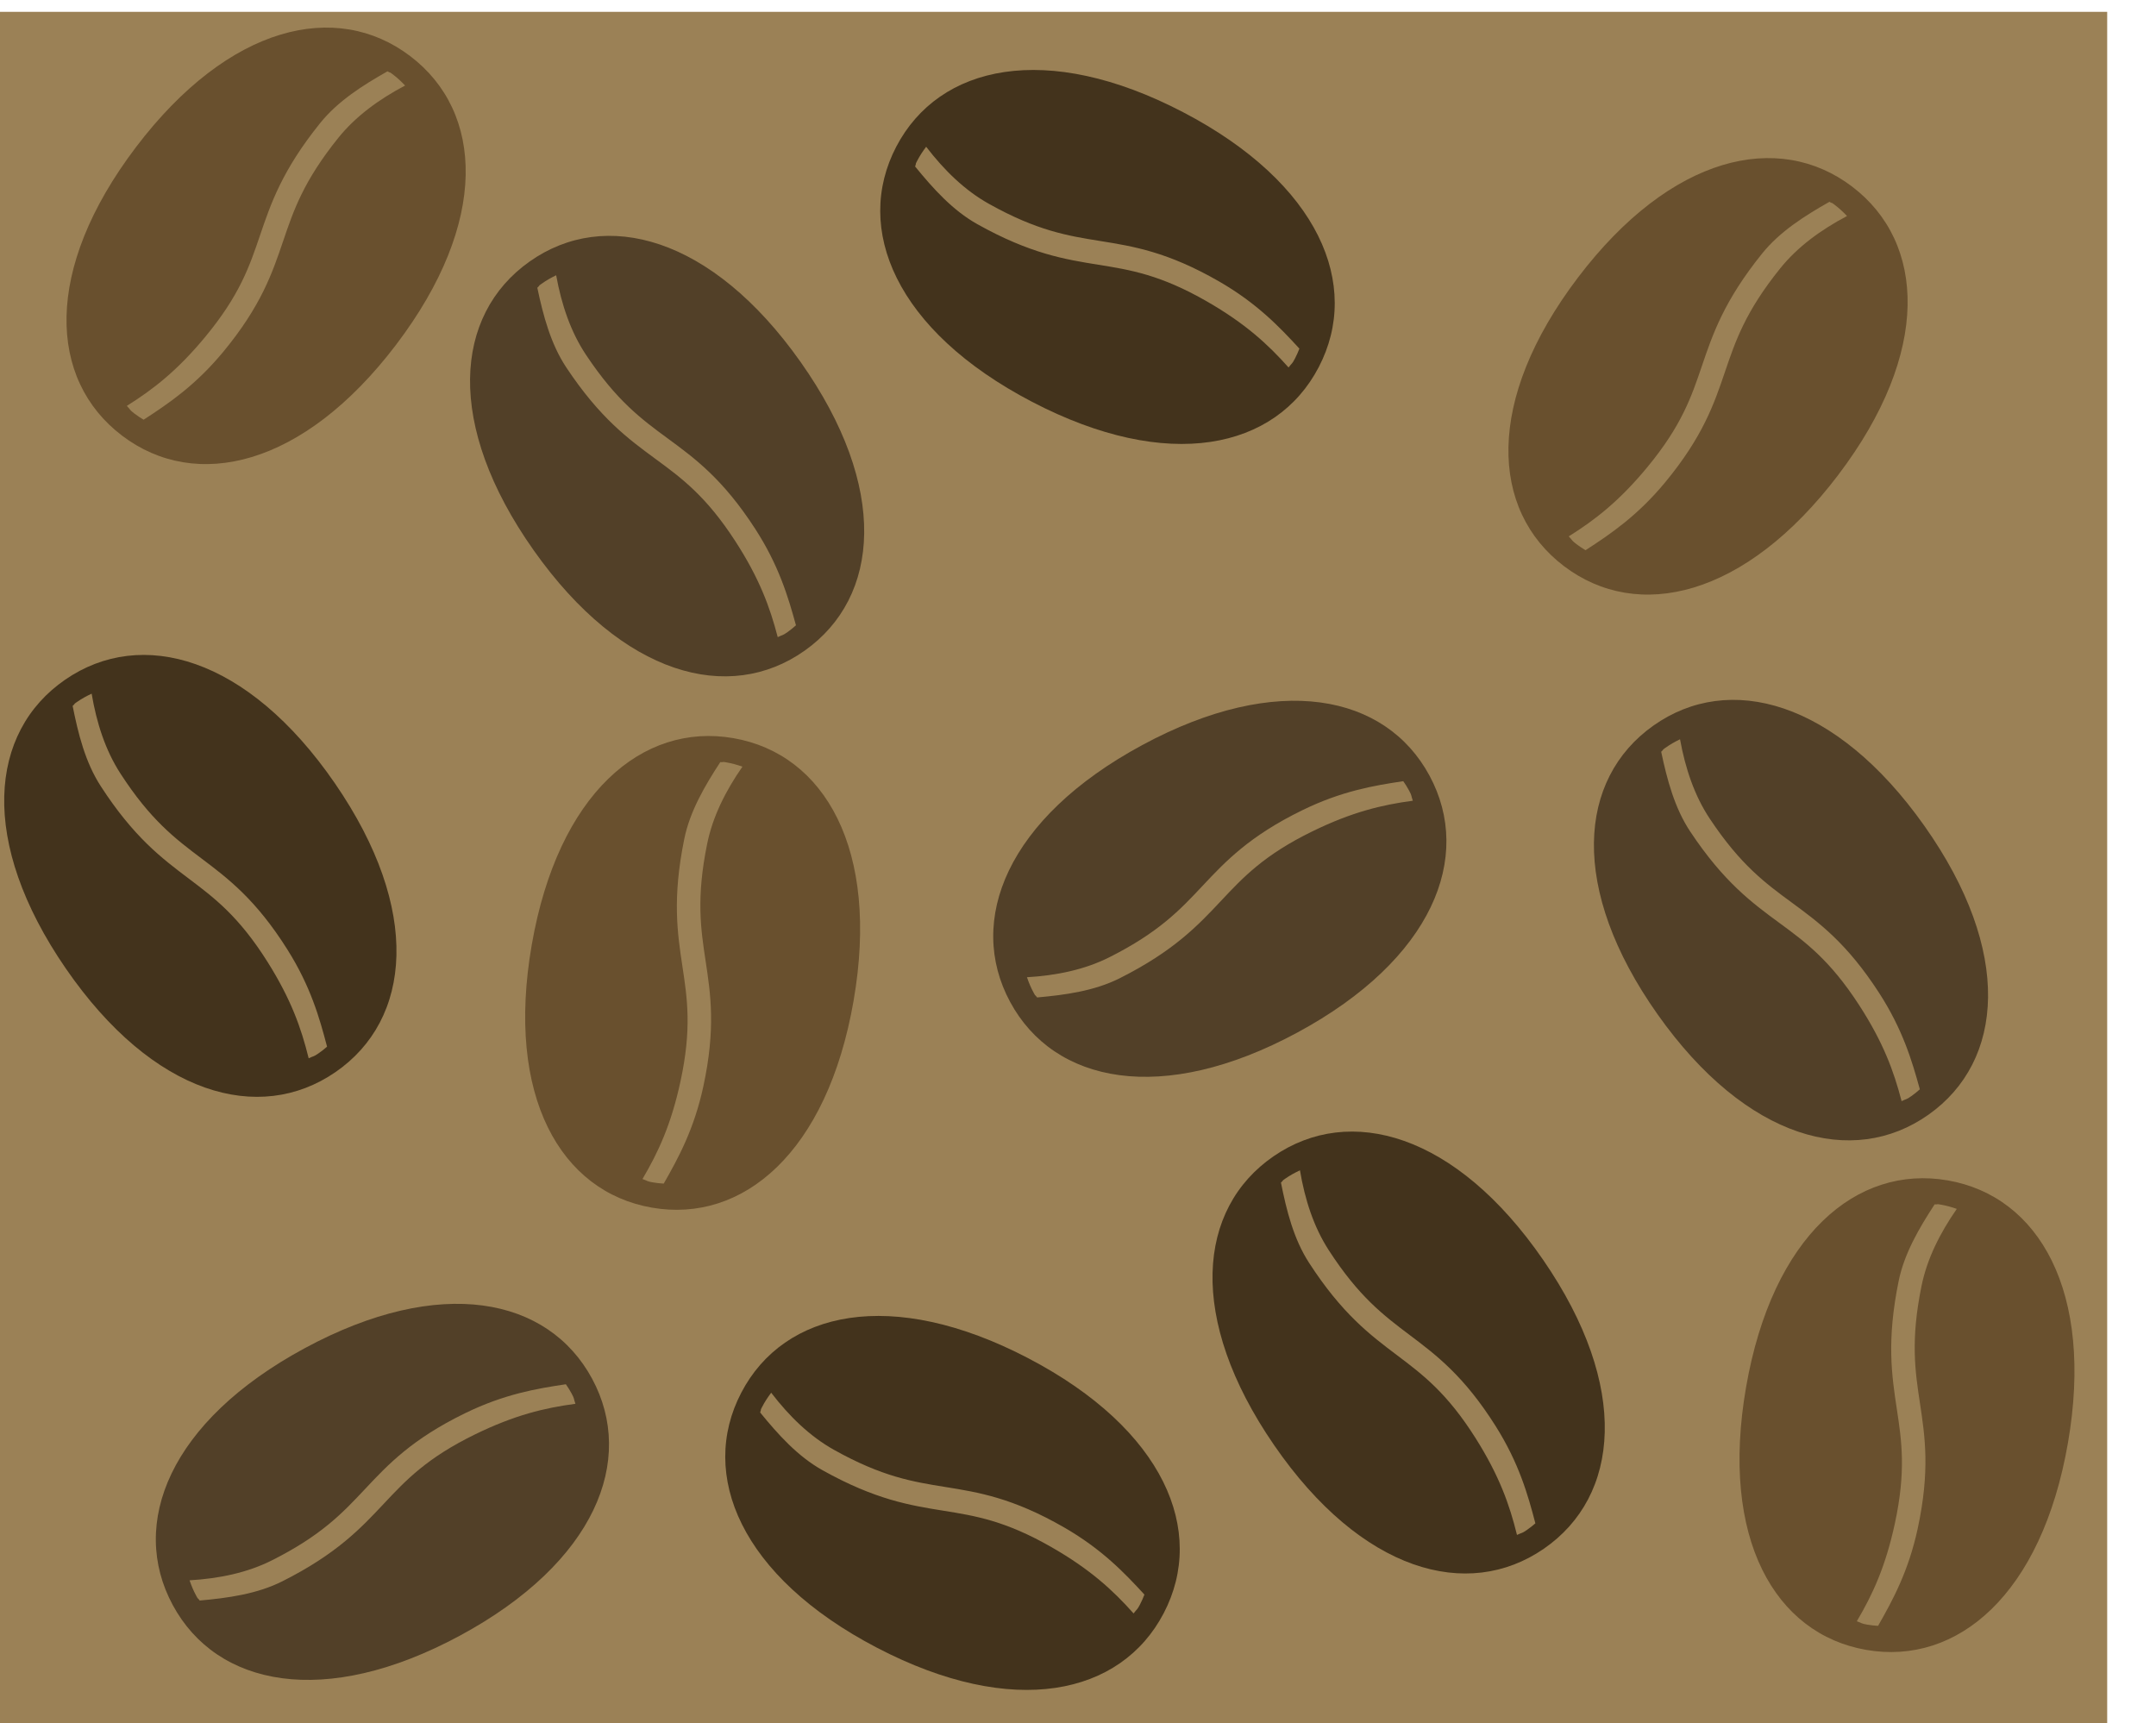 <?xml version="1.0" encoding="UTF-8" standalone="no"?>
<!-- Created with Inkscape (http://www.inkscape.org/) -->

<svg
   xmlns:dc="http://purl.org/dc/elements/1.1/"
   xmlns:cc="http://creativecommons.org/ns#"
   xmlns:rdf="http://www.w3.org/1999/02/22-rdf-syntax-ns#"
   xmlns:svg="http://www.w3.org/2000/svg"
   xmlns="http://www.w3.org/2000/svg"
   xmlns:sodipodi="http://sodipodi.sourceforge.net/DTD/sodipodi-0.dtd"
   xmlns:inkscape="http://www.inkscape.org/namespaces/inkscape"
   id="svg2"
   version="1.1"
   inkscape:version="0.91 r13725"
   xml:space="preserve"
   width="100"
   height="79.93"
   viewBox="0 0 100 79.93"
   sodipodi:docname="fondo.svg"
   inkscape:export-filename="/home/jorge/Documentos/Juan_Guillermo/sitio_webJuan_Guillermo/img/fondo.png"
   inkscape:export-xdpi="90"
   inkscape:export-ydpi="90"><defs
     id="defs6"><clipPath
       clipPathUnits="userSpaceOnUse"
       id="clipPath18"><path
         d="m 0,2400 2400,0 L 2400,0 0,0 0,2400 Z"
         id="path20"
         inkscape:connector-curvature="0" /></clipPath><clipPath
       clipPathUnits="userSpaceOnUse"
       id="clipPath26"><path
         d="m 0.5,2399.58 2400,0 0,-2400.005 -2400,0 0,2400.005 z"
         id="path28"
         inkscape:connector-curvature="0" /></clipPath><clipPath
       clipPathUnits="userSpaceOnUse"
       id="clipPath42"><path
         d="m 0,2400 2400,0 L 2400,0 0,0 0,2400 Z"
         id="path44"
         inkscape:connector-curvature="0" /></clipPath></defs><sodipodi:namedview
     pagecolor="#ffffff"
     bordercolor="#666666"
     borderopacity="1"
     objecttolerance="10"
     gridtolerance="10"
     guidetolerance="10"
     inkscape:pageopacity="0"
     inkscape:pageshadow="2"
     inkscape:window-width="1366"
     inkscape:window-height="744"
     id="namedview4"
     showgrid="false"
     inkscape:zoom="5.0346667"
     inkscape:cx="54.124923"
     inkscape:cy="46.500938"
     inkscape:window-x="0"
     inkscape:window-y="24"
     inkscape:window-maximized="1"
     inkscape:current-layer="g10"
     fit-margin-top="0"
     fit-margin-left="0"
     fit-margin-right="0"
     fit-margin-bottom="0" /><g
     id="g10"
     inkscape:groupmode="layer"
     inkscape:label="coffee grain"
     transform="matrix(1.25,0,0,-1.25,-4026.913,165.322)"><g
       id="g8375"
       transform="matrix(0.062,0,0,0.062,3020.5,64.051)"
       inkscape:export-xdpi="90"
       inkscape:export-ydpi="90"><rect
         transform="scale(1,-1)"
         y="-1093.019"
         x="3221.53"
         height="1024.706"
         width="1282.006"
         id="rect8323"
         style="opacity:1;fill:#8a6d3b;fill-opacity:0.859;fill-rule:nonzero;stroke:none;stroke-width:1.677;stroke-miterlimit:4;stroke-dasharray:none;stroke-opacity:1" /><path
         d="m 3376.128,889.652 c -16.56,-20.062 -32.825,-31.087 -47.753,-40.742 -2.111,1.282 -3.39,2.082 -5.422,3.624 -3.141,2.384 -2.025,1.926 -4.62,4.655 15.798,9.898 30.299,21.149 47.101,41.504 20.468,24.796 26.332,42.066 32.54,60.349 6.527,19.222 13.278,39.099 36.071,67.407 10.633,13.207 25.506,22.597 40.291,30.968 2.337,-1.386 0.653,0.101 2.893,-1.6 3.075,-2.334 5.089,-4.235 7.641,-6.901 -15.753,-8.318 -29.607,-18.439 -39.991,-31.338 -20.794,-25.826 -26.745,-43.351 -33.046,-61.906 -6.458,-19.016 -13.134,-38.679 -35.704,-66.021 m 111.762,176.904 c -44.063,33.44 -108.399,18.86 -164.071,-54.495 -55.672,-73.357 -52.404,-139.244 -8.342,-172.685 44.063,-33.44 108.4,-18.86 164.072,54.497 55.672,73.356 52.403,139.243 8.34,172.683"
         style="fill:#69502e;fill-opacity:1;fill-rule:nonzero;stroke:none"
         id="path76"
         inkscape:connector-curvature="0" /><path
         inkscape:connector-curvature="0"
         id="path8325"
         style="fill:#524028;fill-opacity:1;fill-rule:nonzero;stroke:none"
         d="m 3694.347,783.671 c 14.136,-21.838 19.744,-40.67 24.449,-57.815 -1.859,-1.627 -3.007,-2.605 -5.09,-4.077 -3.22,-2.276 -2.447,-1.35 -5.831,-3.002 -4.674,18.047 -11.03,35.266 -25.372,57.422 -17.471,26.991 -32.169,37.789 -47.731,49.22 -16.36,12.019 -33.276,24.448 -53.396,54.715 -9.386,14.12 -13.856,31.132 -17.38,47.753 2.026,1.811 0.101,0.653 2.397,2.277 3.152,2.228 5.572,3.575 8.883,5.205 3.182,-17.528 8.655,-33.788 17.823,-47.578 18.355,-27.612 33.271,-38.57 49.062,-50.172 16.185,-11.891 32.92,-24.184 52.184,-53.947 m -134.978,159.896 c -45.168,-31.931 -50.664,-97.669 2.495,-172.866 53.159,-75.198 116.966,-91.946 162.135,-60.015 45.168,31.931 50.663,97.67 -2.496,172.868 -53.158,75.197 -116.965,91.944 -162.134,60.014" /><path
         d="m 3971.931,931.716 c 22.55,-12.97 36.141,-27.16 48.158,-40.263 -0.911,-2.296 -1.485,-3.691 -2.666,-5.952 -1.825,-3.496 -1.56,-2.318 -3.816,-5.334 -12.402,13.919 -25.921,26.333 -48.8,39.492 -27.871,16.03 -45.878,18.922 -64.943,21.983 -20.044,3.219 -40.769,6.548 -72.492,24.283 -14.8,8.273 -26.547,21.366 -37.273,34.541 0.975,2.537 -0.209,0.627 1.093,3.12 1.786,3.422 3.324,5.726 5.525,8.687 10.836,-14.139 23.133,-26.104 37.587,-34.184 28.941,-16.179 47.215,-19.114 66.562,-22.221 19.829,-3.185 40.332,-6.477 71.064,-24.154 m -193.111,80.585 c -25.596,-49.037 -0.456,-110.027 81.181,-152.639 81.638,-42.612 146.05,-28.366 171.646,20.671 25.596,49.037 0.455,110.027 -81.183,152.64 -81.637,42.612 -146.048,28.365 -171.644,-20.672"
         style="fill:#43331c;fill-opacity:1;fill-rule:nonzero;stroke:none"
         id="path8327"
         inkscape:connector-curvature="0" /><path
         inkscape:connector-curvature="0"
         id="path8329"
         style="fill:#69502e;fill-opacity:1;fill-rule:nonzero;stroke:none"
         d="m 3663.351,449.843 c -5.492,-25.427 -14.873,-42.693 -23.697,-58.127 -2.465,0.169 -3.968,0.292 -6.481,0.728 -3.885,0.674 -2.683,0.78 -6.242,2.012 9.485,16.05 17.195,32.705 22.768,58.504 6.788,31.427 4.062,49.461 1.176,68.552 -3.034,20.072 -6.17,40.828 1.07,76.444 3.377,16.615 12.273,31.79 21.559,46.017 2.713,-0.157 0.533,0.389 3.305,-0.091 3.803,-0.66 6.466,-1.424 9.957,-2.619 -10.171,-14.625 -17.826,-29.98 -21.123,-46.208 -6.604,-32.492 -3.838,-50.793 -0.91,-70.168 3.001,-19.858 6.105,-40.39 -1.381,-75.044 m 17.993,208.476 c -54.501,9.458 -104.947,-33.05 -120.693,-123.783 -15.746,-90.734 17.427,-147.755 71.928,-157.213 54.5,-9.458 104.947,33.051 120.693,123.785 15.746,90.733 -17.428,147.753 -71.928,157.211" /><path
         d="m 4021.926,615.227 c 23.376,11.413 42.745,14.722 60.331,17.336 1.392,-2.041 2.225,-3.298 3.437,-5.543 1.873,-3.47 1.047,-2.591 2.28,-6.149 -18.478,-2.475 -36.334,-6.719 -60.052,-18.299 -28.892,-14.106 -41.376,-27.403 -54.592,-41.48 -13.895,-14.8 -28.264,-30.103 -60.726,-46.445 -15.144,-7.624 -32.57,-10.02 -49.493,-11.525 -1.555,2.229 -0.636,0.178 -1.972,2.653 -1.834,3.397 -2.881,5.961 -4.101,9.444 17.783,1.055 34.582,4.538 49.373,11.985 29.615,14.909 42.284,28.402 55.696,42.688 13.747,14.641 27.959,29.78 59.819,45.334 M 3846.989,500.409 c 26.28,-48.673 90.885,-62.017 171.917,-18.265 81.033,43.752 105.316,105.089 79.036,153.762 -26.28,48.673 -90.886,62.017 -171.918,18.264 -81.032,-43.752 -105.315,-105.088 -79.034,-153.761"
         style="fill:#524028;fill-opacity:1;fill-rule:nonzero;stroke:none"
         id="path8331"
         inkscape:connector-curvature="0" /><path
         inkscape:connector-curvature="0"
         id="path8333"
         style="fill:#43331c;fill-opacity:1;fill-rule:nonzero;stroke:none"
         d="m 3414.437,531.781 c 13.862,-22.012 19.236,-40.913 23.727,-58.115 -1.879,-1.603 -3.039,-2.567 -5.14,-4.013 -3.248,-2.236 -2.463,-1.319 -5.868,-2.929 -4.449,18.104 -10.59,35.4 -24.654,57.734 -17.133,27.206 -31.696,38.187 -47.113,49.811 -16.209,12.222 -32.969,24.861 -52.709,55.376 -9.21,14.236 -13.466,31.303 -16.783,47.966 2.049,1.785 0.109,0.651 2.426,2.247 3.179,2.189 5.617,3.506 8.947,5.093 2.963,-17.566 8.233,-33.893 17.228,-47.797 18.009,-27.839 32.787,-38.982 48.433,-50.78 16.035,-12.091 32.616,-24.593 51.508,-54.594 m -132.974,161.567 c -45.563,-31.365 -51.878,-97.03 0.339,-172.884 52.217,-75.855 115.811,-93.397 161.374,-62.033 45.563,31.365 51.877,97.031 -0.34,172.886 -52.217,75.854 -115.81,93.396 -161.373,62.031" /><path
         inkscape:connector-curvature="0"
         id="path8335"
         style="fill:#69502e;fill-opacity:1;fill-rule:nonzero;stroke:none"
         d="m 4239.088,811.549 c -16.56,-20.062 -32.825,-31.087 -47.753,-40.742 -2.111,1.282 -3.39,2.082 -5.422,3.624 -3.141,2.384 -2.025,1.926 -4.62,4.655 15.798,9.898 30.299,21.149 47.101,41.504 20.468,24.796 26.332,42.066 32.54,60.349 6.527,19.222 13.278,39.099 36.071,67.407 10.633,13.207 25.506,22.597 40.291,30.968 2.337,-1.386 0.653,0.101 2.893,-1.6 3.075,-2.334 5.089,-4.235 7.641,-6.901 -15.753,-8.318 -29.607,-18.439 -39.991,-31.338 -20.794,-25.826 -26.745,-43.351 -33.046,-61.906 -6.458,-19.016 -13.134,-38.679 -35.704,-66.021 m 111.762,176.904 c -44.063,33.44 -108.399,18.86 -164.071,-54.495 -55.672,-73.357 -52.404,-139.245 -8.342,-172.685 44.063,-33.44 108.4,-18.86 164.072,54.497 55.672,73.356 52.403,139.243 8.34,172.683" /><path
         d="m 4366.962,505.957 c 14.136,-21.838 19.744,-40.67 24.449,-57.815 -1.859,-1.627 -3.007,-2.605 -5.09,-4.077 -3.22,-2.276 -2.447,-1.35 -5.831,-3.002 -4.674,18.047 -11.03,35.266 -25.372,57.422 -17.471,26.991 -32.169,37.789 -47.731,49.22 -16.36,12.019 -33.276,24.448 -53.396,54.715 -9.386,14.12 -13.856,31.132 -17.38,47.753 2.026,1.811 0.101,0.653 2.397,2.277 3.152,2.228 5.572,3.575 8.883,5.205 3.182,-17.528 8.655,-33.788 17.823,-47.578 18.355,-27.612 33.271,-38.57 49.062,-50.172 16.185,-11.891 32.92,-24.184 52.184,-53.947 m -134.978,159.896 c -45.168,-31.931 -50.664,-97.669 2.495,-172.866 53.159,-75.198 116.966,-91.946 162.135,-60.015 45.168,31.931 50.663,97.67 -2.496,172.868 -53.158,75.197 -116.965,91.944 -162.134,60.014"
         style="fill:#524028;fill-opacity:1;fill-rule:nonzero;stroke:none"
         id="path8337"
         inkscape:connector-curvature="0" /><path
         inkscape:connector-curvature="0"
         id="path8339"
         style="fill:#43331c;fill-opacity:1;fill-rule:nonzero;stroke:none"
         d="m 3879.18,185.998 c 22.55,-12.97 36.141,-27.16 48.158,-40.263 -0.911,-2.296 -1.485,-3.691 -2.666,-5.952 -1.825,-3.496 -1.56,-2.318 -3.816,-5.334 -12.402,13.919 -25.921,26.333 -48.8,39.492 -27.871,16.03 -45.878,18.922 -64.943,21.983 -20.044,3.219 -40.769,6.548 -72.492,24.283 -14.8,8.273 -26.547,21.366 -37.273,34.541 0.975,2.537 -0.209,0.627 1.093,3.12 1.786,3.422 3.324,5.726 5.525,8.687 10.836,-14.139 23.133,-26.104 37.587,-34.184 28.941,-16.179 47.215,-19.114 66.562,-22.221 19.829,-3.185 40.332,-6.477 71.064,-24.154 m -193.111,80.585 c -25.596,-49.037 -0.456,-110.027 81.181,-152.639 81.638,-42.612 146.05,-28.366 171.646,20.671 25.596,49.037 0.455,110.027 -81.183,152.64 -81.637,42.612 -146.048,28.365 -171.644,-20.672" /><path
         d="m 4390.111,185.159 c -5.492,-25.427 -14.873,-42.693 -23.697,-58.127 -2.465,0.169 -3.968,0.292 -6.481,0.728 -3.885,0.674 -2.683,0.78 -6.242,2.012 9.485,16.05 17.195,32.705 22.768,58.504 6.788,31.427 4.062,49.461 1.176,68.552 -3.034,20.072 -6.17,40.828 1.07,76.444 3.377,16.615 12.273,31.79 21.559,46.017 2.713,-0.157 0.533,0.389 3.305,-0.091 3.803,-0.66 6.466,-1.424 9.957,-2.619 -10.171,-14.625 -17.826,-29.98 -21.123,-46.208 -6.604,-32.492 -3.838,-50.793 -0.91,-70.168 3.001,-19.858 6.105,-40.39 -1.381,-75.044 m 17.993,208.476 c -54.501,9.458 -104.947,-33.05 -120.693,-123.783 -15.746,-90.734 17.427,-147.755 71.928,-157.213 54.5,-9.458 104.947,33.051 120.693,123.785 15.746,90.733 -17.428,147.753 -71.928,157.211"
         style="fill:#69502e;fill-opacity:1;fill-rule:nonzero;stroke:none"
         id="path8341"
         inkscape:connector-curvature="0" /><path
         inkscape:connector-curvature="0"
         id="path8343"
         style="fill:#524028;fill-opacity:1;fill-rule:nonzero;stroke:none"
         d="m 3520.755,254.285 c 23.376,11.413 42.745,14.722 60.331,17.336 1.392,-2.041 2.225,-3.298 3.437,-5.543 1.873,-3.47 1.047,-2.591 2.28,-6.149 -18.478,-2.475 -36.334,-6.719 -60.052,-18.299 -28.892,-14.106 -41.376,-27.403 -54.592,-41.48 -13.895,-14.8 -28.264,-30.103 -60.726,-46.445 -15.144,-7.624 -32.57,-10.02 -49.493,-11.525 -1.555,2.229 -0.636,0.178 -1.972,2.653 -1.834,3.397 -2.881,5.961 -4.101,9.444 17.783,1.055 34.582,4.538 49.373,11.985 29.615,14.909 42.284,28.402 55.696,42.688 13.747,14.641 27.959,29.78 59.819,45.334 M 3345.818,139.468 c 26.28,-48.673 90.885,-62.017 171.917,-18.265 81.033,43.752 105.316,105.089 79.036,153.762 -26.28,48.673 -90.886,62.017 -171.918,18.264 -81.032,-43.752 -105.315,-105.088 -79.034,-153.761" /><path
         d="m 4137.589,246.5 c 13.862,-22.012 19.236,-40.913 23.727,-58.115 -1.879,-1.603 -3.039,-2.567 -5.14,-4.013 -3.248,-2.236 -2.463,-1.319 -5.868,-2.929 -4.449,18.104 -10.59,35.4 -24.654,57.734 -17.133,27.206 -31.696,38.187 -47.113,49.811 -16.209,12.222 -32.969,24.861 -52.709,55.376 -9.21,14.236 -13.466,31.303 -16.783,47.966 2.049,1.785 0.109,0.651 2.426,2.247 3.179,2.189 5.617,3.506 8.947,5.093 2.963,-17.566 8.233,-33.893 17.228,-47.797 18.009,-27.839 32.787,-38.982 48.433,-50.78 16.035,-12.091 32.616,-24.593 51.508,-54.594 m -132.974,161.567 c -45.563,-31.365 -51.878,-97.03 0.339,-172.884 52.217,-75.855 115.811,-93.397 161.374,-62.033 45.563,31.365 51.877,97.031 -0.34,172.886 -52.217,75.854 -115.81,93.396 -161.373,62.031"
         style="fill:#43331c;fill-opacity:1;fill-rule:nonzero;stroke:none"
         id="path8345"
         inkscape:connector-curvature="0" /></g></g></svg>